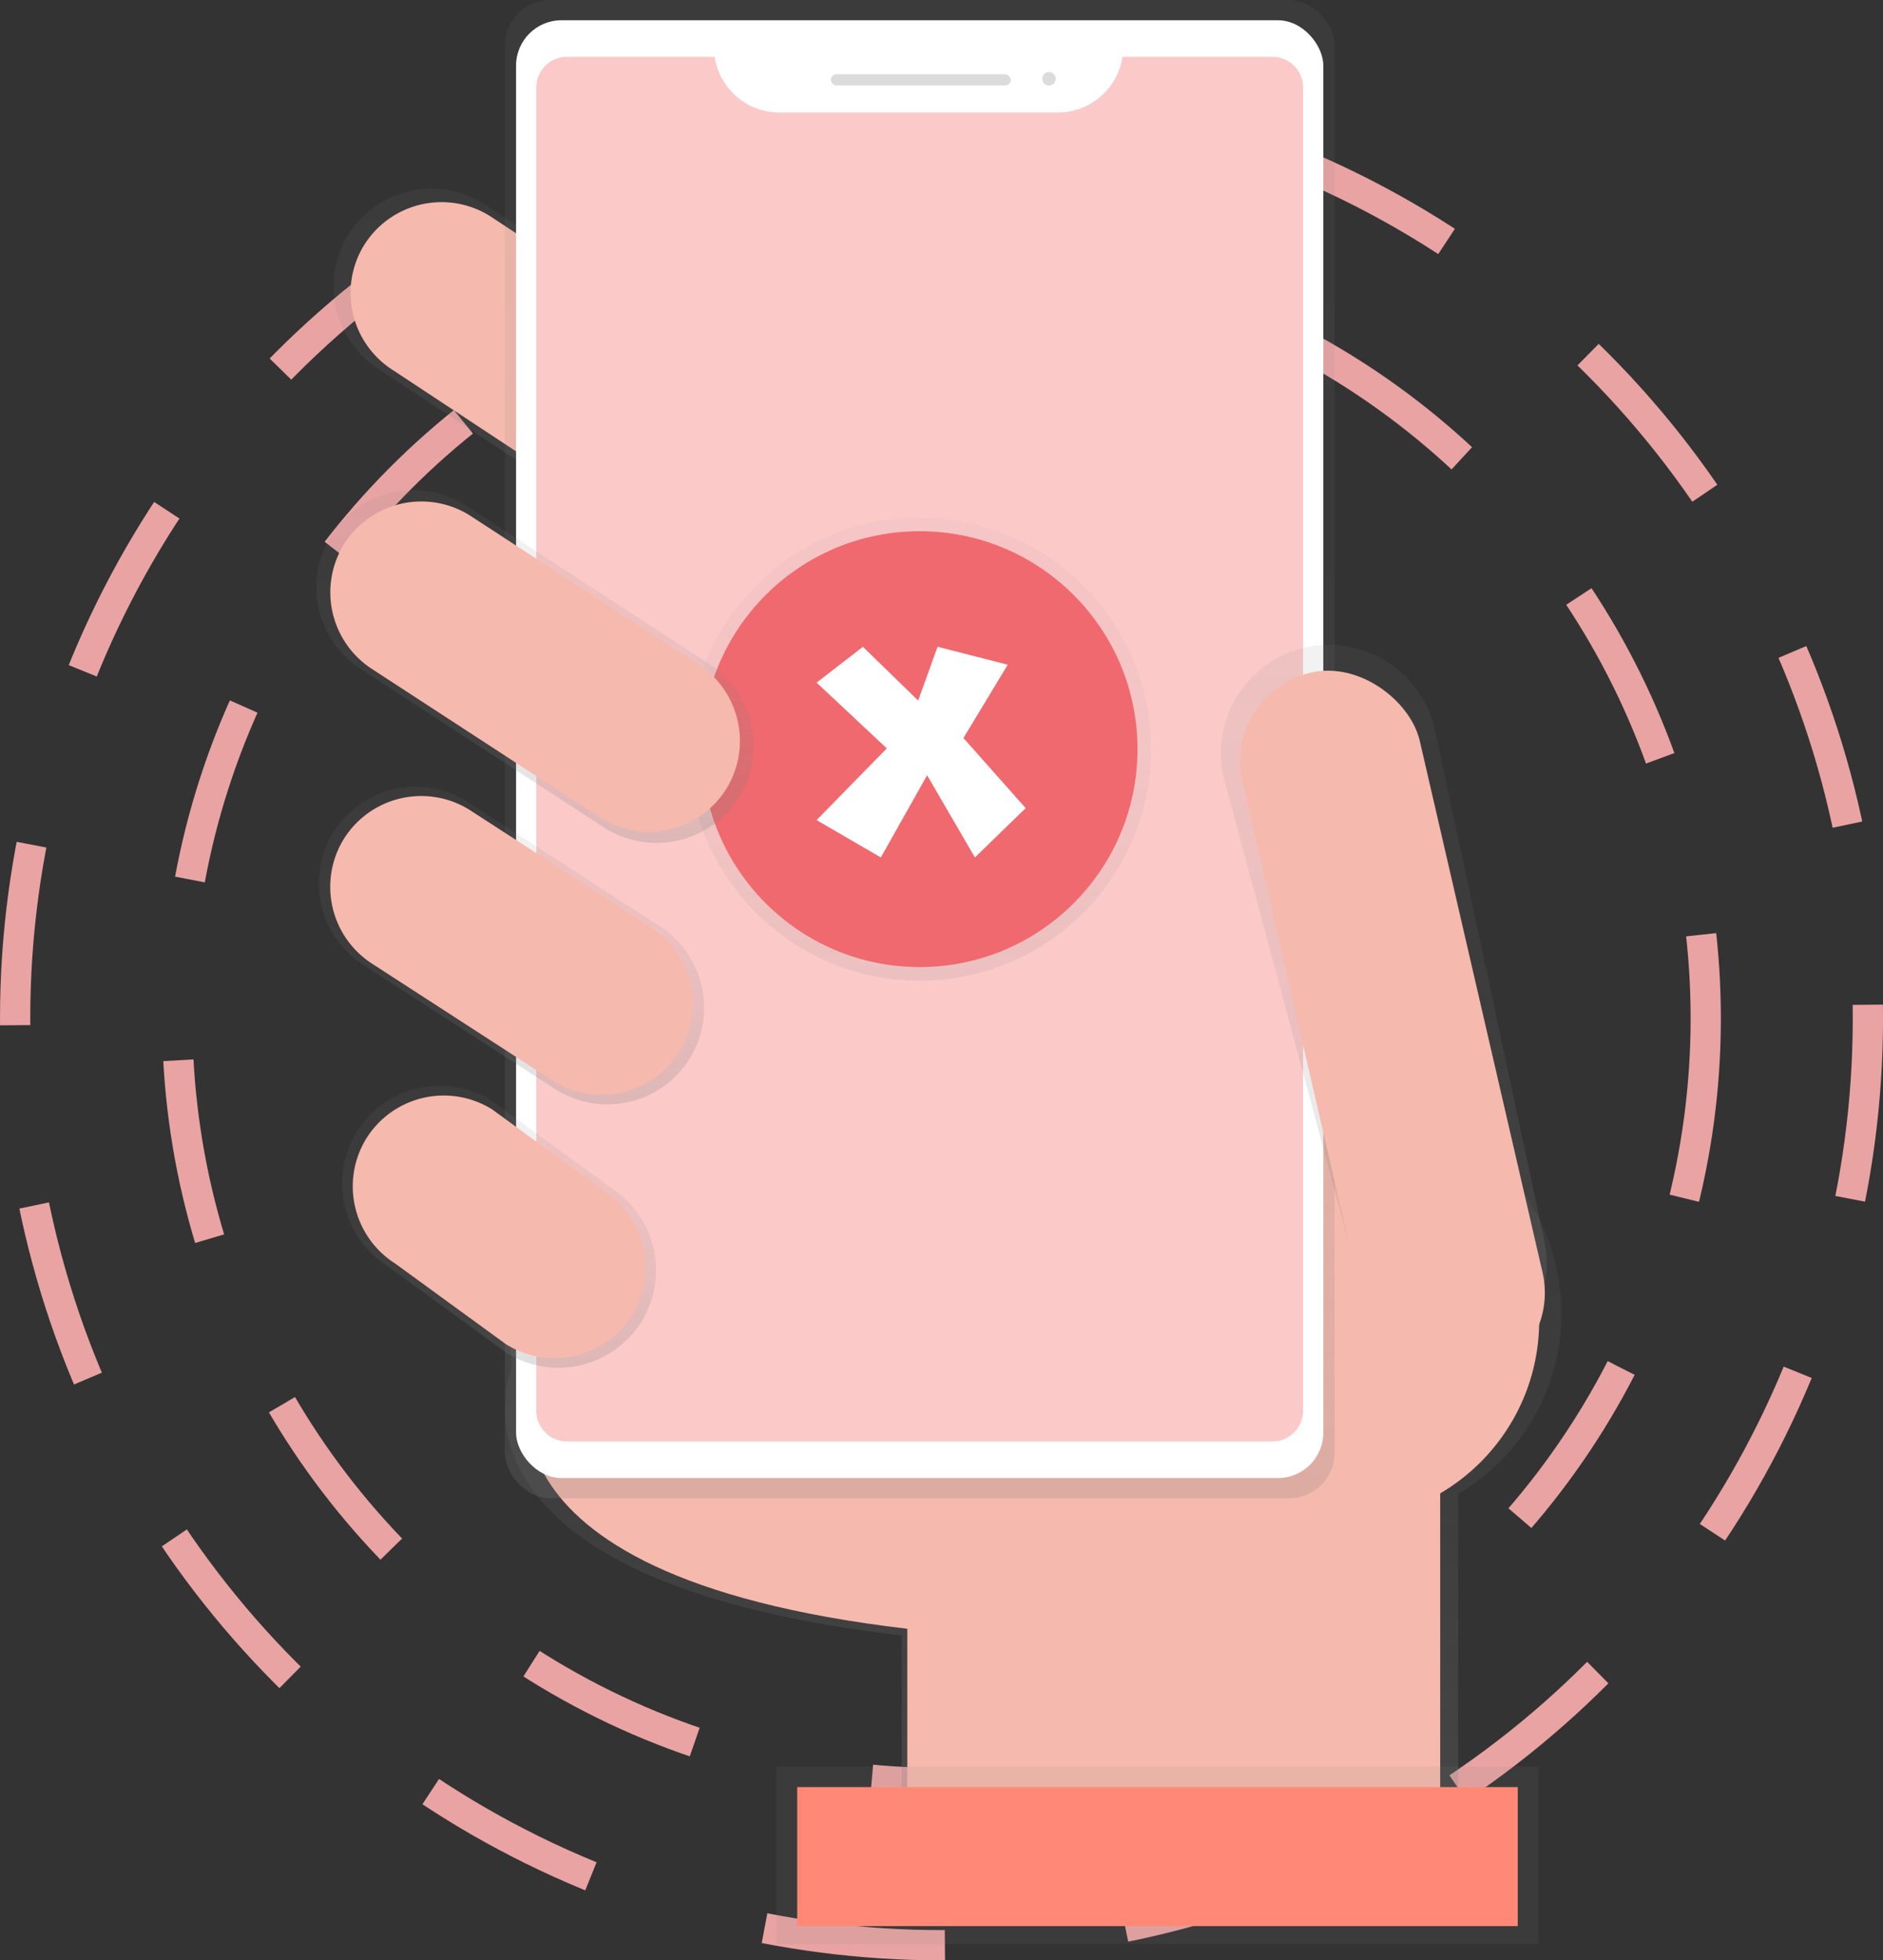 <svg id="undraw_confirmed_81ex" xmlns="http://www.w3.org/2000/svg" xmlns:xlink="http://www.w3.org/1999/xlink" width="124.517" height="129.57" viewBox="0 0 124.517 129.57">
  <rect x="0" y="0" width="124.517" height="129.57" fill="#333333" stroke="none"/>
  <defs>
    <linearGradient id="linear-gradient" x1="0.5" y1="1" x2="0.5" gradientUnits="objectBoundingBox">
      <stop offset="0" stop-color="gray" stop-opacity="0.251"/>
      <stop offset="0.54" stop-color="gray" stop-opacity="0.122"/>
      <stop offset="1" stop-color="gray" stop-opacity="0.102"/>
    </linearGradient>
    <linearGradient id="linear-gradient-2" x1="0.5" y1="1" x2="0.5" y2="0" xlink:href="#linear-gradient"/>
    <linearGradient id="linear-gradient-3" x1="1.241" y1="1.124" x2="1.241" y2="0.124" xlink:href="#linear-gradient"/>
    <linearGradient id="linear-gradient-4" x1="0.5" y1="1" x2="0.5" y2="0" xlink:href="#linear-gradient"/>
    <linearGradient id="linear-gradient-5" x1="1.307" y1="2.047" x2="1.307" y2="1.047" xlink:href="#linear-gradient"/>
    <linearGradient id="linear-gradient-6" x1="0.5" y1="1" x2="0.5" y2="0" xlink:href="#linear-gradient"/>
    <linearGradient id="linear-gradient-7" x1="0.5" y1="1" x2="0.5" y2="0" xlink:href="#linear-gradient"/>
    <linearGradient id="linear-gradient-8" x1="0.5" y1="1" x2="0.5" y2="0" xlink:href="#linear-gradient"/>
    <linearGradient id="linear-gradient-9" x1="0.5" y1="1" x2="0.5" y2="0" xlink:href="#linear-gradient"/>
  </defs>
  <circle id="Ellipse_16" data-name="Ellipse 16" cx="50.538" cy="50.538" r="50.538" transform="translate(11.72 16.773)" fill="none" stroke="#e9a3a3" stroke-miterlimit="10" stroke-width="2" stroke-dasharray="12"/>
  <circle id="Ellipse_17" data-name="Ellipse 17" cx="61.259" cy="61.259" r="61.259" transform="translate(1 6.053)" fill="none" stroke="#e9a3a3" stroke-miterlimit="10" stroke-width="2" stroke-dasharray="12"/>
  <path id="Pfad_60" data-name="Pfad 60" d="M500.217,515.058a13.819,13.819,0,0,0-27.4-2.576l-42.471-1.152.466,7.3s-6.056,13.974,25.773,17.7v14.124h36.8V526.964A13.811,13.811,0,0,0,500.217,515.058Z" transform="translate(-396.96 -428.23)" fill="url(#linear-gradient)"/>
  <path id="Pfad_61" data-name="Pfad 61" d="M439.453,571.159s-5.8,13.382,24.682,16.952v13.531h35.239V565.807L439,564.17Z" transform="translate(-404.138 -480.457)" fill="#f6b9ad"/>
  <path id="Pfad_62" data-name="Pfad 62" d="M394.6,167.888h0a6.5,6.5,0,0,1-8.934,2.03l-18.92-12.468a6.5,6.5,0,0,1-2.03-8.934h0a6.5,6.5,0,0,1,8.927-2.03l18.92,12.468A6.5,6.5,0,0,1,394.6,167.888Z" transform="translate(-341.669 -133.029)" fill="url(#linear-gradient-2)"/>
  <path id="Pfad_63" data-name="Pfad 63" d="M399.017,171.525h0a6.039,6.039,0,0,1-8.3,1.887l-17.593-11.6a6.039,6.039,0,0,1-1.887-8.3h0a6.039,6.039,0,0,1,8.3-1.887l17.59,11.592A6.039,6.039,0,0,1,399.017,171.525Z" transform="translate(-347.138 -137.346)" fill="#f6b9ad"/>
  <circle id="Ellipse_18" data-name="Ellipse 18" cx="13.234" cy="13.234" r="13.234" transform="translate(75.314 74.05)" fill="#f6b9ad"/>
  <rect id="Rechteck_60" data-name="Rechteck 60" width="54.864" height="99.028" rx="3" transform="translate(33.385)" fill="url(#linear-gradient-3)"/>
  <rect id="Rechteck_61" data-name="Rechteck 61" width="53.38" height="96.353" rx="3" transform="translate(34.126 1.339)" fill="#fff"/>
  <path id="Pfad_64" data-name="Pfad 64" d="M481.3,94.28a4.327,4.327,0,0,1-4.266,3.681H458.6a4.327,4.327,0,0,1-4.264-3.681h-9.767a2.027,2.027,0,0,0-2.028,2.027V183.77a2.027,2.027,0,0,0,2.027,2.028h46.648a2.027,2.027,0,0,0,2.028-2.027V96.308a2.027,2.027,0,0,0-2.027-2.028Z" transform="translate(-407.075 -90.524)" fill="#fcc9c9"/>
  <rect id="Rechteck_62" data-name="Rechteck 62" width="11.896" height="0.744" rx="0.372" transform="translate(54.943 4.907)" fill="#dbdbdb"/>
  <circle id="Ellipse_19" data-name="Ellipse 19" cx="0.446" cy="0.446" r="0.446" transform="translate(68.921 4.759)" fill="#dbdbdb"/>
  <path id="Pfad_65" data-name="Pfad 65" d="M724.926,369.665h0c-3.841.888-6.476-1.617-7.365-5.455l-8.825-32.768a7.188,7.188,0,0,1,5.369-8.595h0a7.188,7.188,0,0,1,8.595,5.369l7.2,33.614C730.79,365.67,728.765,368.777,724.926,369.665Z" transform="translate(-627.825 -280.047)" fill="url(#linear-gradient-4)"/>
  <rect id="Rechteck_63" data-name="Rechteck 63" width="12.044" height="48.09" rx="6.022" transform="translate(80.795 45.814) rotate(-13.01)" fill="#f6b9ad"/>
  <rect id="Rechteck_64" data-name="Rechteck 64" width="50.368" height="11.741" transform="translate(51.356 116.757)" fill="url(#linear-gradient-5)"/>
  <rect id="Rechteck_65" data-name="Rechteck 65" width="47.646" height="9.189" transform="translate(52.718 118.119)" fill="#ff8976"/>
  <path id="Pfad_66" data-name="Pfad 66" d="M382.522,395.8h0A6.419,6.419,0,0,1,373.7,397.8l-12.689-8.21A6.418,6.418,0,0,1,359,380.767h0a6.419,6.419,0,0,1,8.826-2.006l12.689,8.21a6.419,6.419,0,0,1,2.006,8.826Z" transform="translate(-336.939 -325.785)" fill="url(#linear-gradient-6)"/>
  <path id="Pfad_67" data-name="Pfad 67" d="M386.828,509.585h0a6.476,6.476,0,0,1-8.906,2.025l-7.86-5.731a6.476,6.476,0,0,1-2.025-8.906h0a6.476,6.476,0,0,1,8.906-2.025l7.86,5.733A6.476,6.476,0,0,1,386.828,509.585Z" transform="translate(-344.431 -422.194)" fill="url(#linear-gradient-7)"/>
  <g id="Gruppe_29" data-name="Gruppe 29" transform="translate(45.511 34.211)" opacity="0.5">
    <circle id="Ellipse_20" data-name="Ellipse 20" cx="15.304" cy="15.304" r="15.304" fill="url(#linear-gradient-8)"/>
  </g>
  <circle id="Ellipse_21" data-name="Ellipse 21" cx="14.404" cy="14.404" r="14.404" transform="translate(46.411 35.111)" fill="#f0696e"/>
  <path id="Pfad_69" data-name="Pfad 69" d="M389.615,512.263h0a6.039,6.039,0,0,1-8.3,1.887l-7.331-5.336a6.039,6.039,0,0,1-1.887-8.3h0a6.039,6.039,0,0,1,8.3-1.887l7.329,5.346A6.039,6.039,0,0,1,389.615,512.263Z" transform="translate(-347.852 -425.3)" fill="#f6b9ad"/>
  <path id="Pfad_70" data-name="Pfad 70" d="M385.493,398.342h0a6.039,6.039,0,0,1-8.3,1.887L365.25,392.5a6.039,6.039,0,0,1-1.887-8.3h0a6.039,6.039,0,0,1,8.3-1.887l11.939,7.725A6.039,6.039,0,0,1,385.493,398.342Z" transform="translate(-340.608 -328.781)" fill="#f6b9ad"/>
  <path id="Pfad_71" data-name="Pfad 71" d="M385,282.906h0a6.449,6.449,0,0,1-8.867,2.015l-16.08-10.47a6.449,6.449,0,0,1-2.015-8.867h0a6.449,6.449,0,0,1,8.867-2.015l16.08,10.47A6.449,6.449,0,0,1,385,282.906Z" transform="translate(-336.138 -230.191)" fill="url(#linear-gradient-9)"/>
  <path id="Pfad_72" data-name="Pfad 72" d="M388.625,285.993h0a6.039,6.039,0,0,1-8.3,1.887l-15.061-9.807a6.039,6.039,0,0,1-1.887-8.3h0a6.039,6.039,0,0,1,8.3-1.887l15.059,9.806A6.039,6.039,0,0,1,388.625,285.993Z" transform="translate(-340.616 -233.823)" fill="#f6b9ad"/>
  <path id="Pfad_73" data-name="Pfad 73" d="M433.311-3199.75l-3.061,2.37,4.641,4.345-4.641,4.74,4.246,2.469,3.061-5.431,3.16,5.431,3.357-3.259-4.114-4.635,2.929-4.845-4.641-1.185-1.284,3.555Z" transform="translate(-376.25 3242.5)" fill="#fff"/>
</svg>
